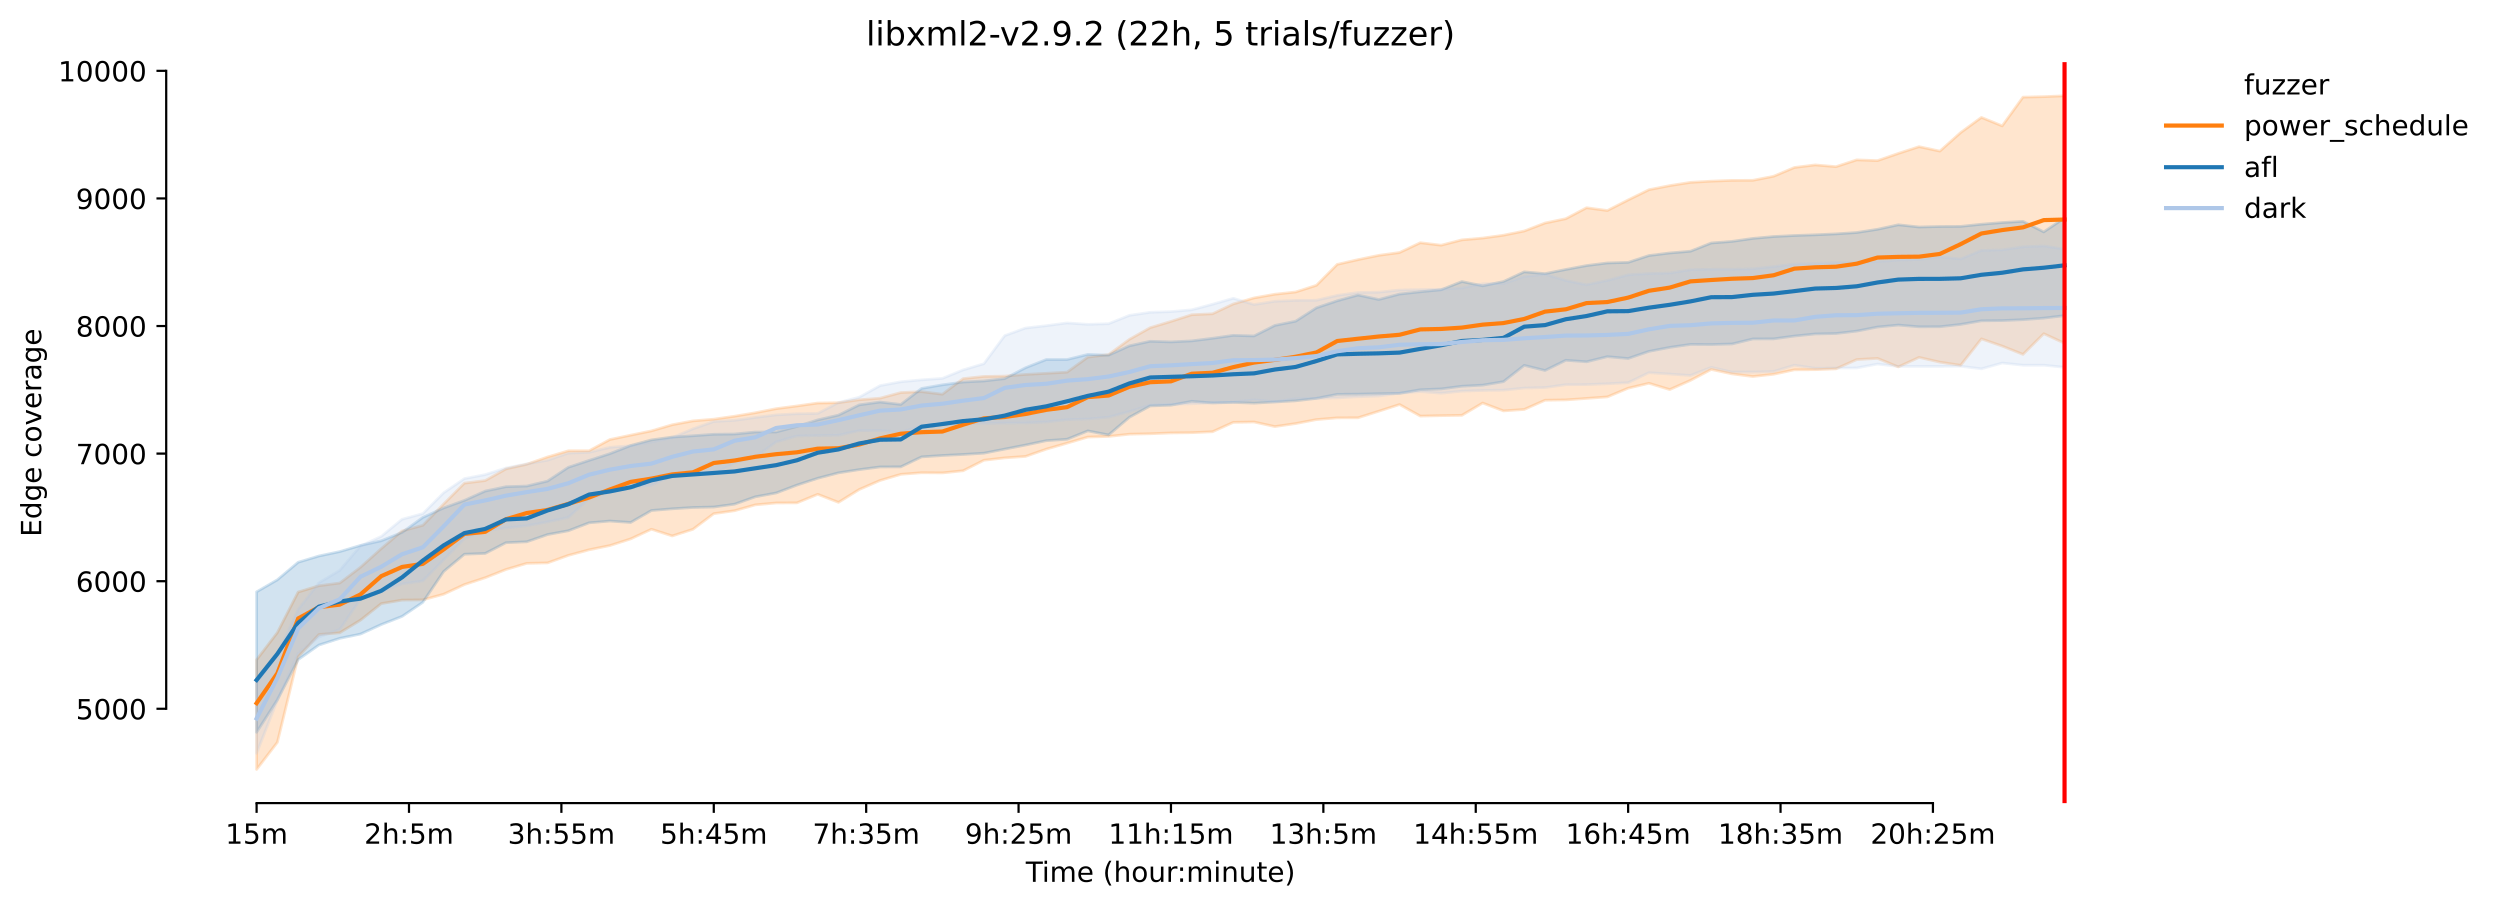 <?xml version="1.0" encoding="utf-8" standalone="no"?>
<!DOCTYPE svg PUBLIC "-//W3C//DTD SVG 1.1//EN"
  "http://www.w3.org/Graphics/SVG/1.1/DTD/svg11.dtd">
<!-- Created with matplotlib (https://matplotlib.org/) -->
<svg height="325.986pt" version="1.1" viewBox="0 0 897.856 325.986" width="897.856pt" xmlns="http://www.w3.org/2000/svg" xmlns:xlink="http://www.w3.org/1999/xlink">
 <defs>
  <style type="text/css">*{stroke-linecap:butt;stroke-linejoin:round;}</style>
 </defs>
 <g id="figure_1">
  <g id="patch_1">
   <path d="M 0 325.986 
L 897.856 325.986 
L 897.856 0 
L 0 0 
z
" style="fill:#ffffff;"/>
  </g>
  <g id="axes_1">
   <g id="patch_2">
    <path d="M 59.691 288.43 
L 773.931 288.43 
L 773.931 22.318 
L 59.691 22.318 
z
" style="fill:#ffffff;"/>
   </g>
   <g id="PolyCollection_1">
    <defs>
     <path d="M 92.156 -89.041 
L 92.156 -49.652 
L 99.619 -59.381 
L 107.083 -90.104 
L 114.546 -98.113 
L 122.009 -98.727 
L 129.473 -103.271 
L 136.936 -109.211 
L 144.399 -110.476 
L 151.863 -110.549 
L 159.326 -112.575 
L 166.789 -116.048 
L 174.253 -118.502 
L 181.716 -121.455 
L 189.179 -123.663 
L 196.643 -123.828 
L 204.106 -126.523 
L 211.569 -128.53 
L 219.033 -130.051 
L 226.496 -132.446 
L 233.959 -135.916 
L 241.423 -133.506 
L 248.886 -135.909 
L 256.349 -141.511 
L 263.813 -142.569 
L 271.276 -144.677 
L 278.739 -145.355 
L 286.202 -145.392 
L 293.666 -148.462 
L 301.129 -145.566 
L 308.592 -150.185 
L 316.056 -153.429 
L 323.519 -155.638 
L 330.982 -156.215 
L 338.446 -156.151 
L 345.909 -156.921 
L 353.372 -160.696 
L 360.836 -161.54 
L 368.299 -162.062 
L 375.762 -164.679 
L 383.226 -166.827 
L 390.689 -169.018 
L 398.152 -169.238 
L 405.616 -170.053 
L 413.079 -170.209 
L 420.542 -170.501 
L 428.006 -170.594 
L 435.469 -170.933 
L 442.932 -174.305 
L 450.396 -174.434 
L 457.859 -172.784 
L 465.322 -173.866 
L 472.786 -175.295 
L 480.249 -175.918 
L 487.712 -175.937 
L 495.176 -178.301 
L 502.639 -180.702 
L 510.102 -176.551 
L 517.565 -176.707 
L 525.029 -176.826 
L 532.492 -181.243 
L 539.955 -178.42 
L 547.419 -178.933 
L 554.882 -182.251 
L 562.345 -182.37 
L 569.809 -182.902 
L 577.272 -183.442 
L 584.735 -186.567 
L 592.199 -188.337 
L 599.662 -186.072 
L 607.125 -189.372 
L 614.589 -193.302 
L 622.052 -191.709 
L 629.515 -190.765 
L 636.979 -191.571 
L 644.442 -193.175 
L 651.905 -193.221 
L 659.369 -193.523 
L 666.832 -196.856 
L 674.295 -197.271 
L 681.759 -194.22 
L 689.222 -197.635 
L 696.685 -195.924 
L 704.149 -194.788 
L 711.612 -204.282 
L 719.075 -201.688 
L 726.539 -198.71 
L 734.002 -206.142 
L 741.465 -202.715 
L 741.465 -291.572 
L 741.465 -291.572 
L 734.002 -291.27 
L 726.539 -291.096 
L 719.075 -280.768 
L 711.612 -283.81 
L 704.149 -278.366 
L 696.685 -271.708 
L 689.222 -273.308 
L 681.759 -270.879 
L 674.295 -268.295 
L 666.832 -268.57 
L 659.369 -266.124 
L 651.905 -266.755 
L 644.442 -265.83 
L 636.979 -262.686 
L 629.515 -261.22 
L 622.052 -261.202 
L 614.589 -260.918 
L 607.125 -260.487 
L 599.662 -259.314 
L 592.199 -257.848 
L 584.735 -254.182 
L 577.272 -250.369 
L 569.809 -251.377 
L 562.345 -247.437 
L 554.882 -245.888 
L 547.419 -243.016 
L 539.955 -241.508 
L 532.492 -240.481 
L 525.029 -239.84 
L 517.565 -237.915 
L 510.102 -238.813 
L 502.639 -235.294 
L 495.176 -234.277 
L 487.712 -232.737 
L 480.249 -231.033 
L 472.786 -223.518 
L 465.322 -221.117 
L 457.859 -220.31 
L 450.396 -218.991 
L 442.932 -216.819 
L 435.469 -213.291 
L 428.006 -212.951 
L 420.542 -210.55 
L 413.079 -208.296 
L 405.616 -204.099 
L 398.152 -198.637 
L 390.689 -197.72 
L 383.226 -192.323 
L 375.762 -191.91 
L 368.299 -191.507 
L 360.836 -190.902 
L 353.372 -190.792 
L 345.909 -190.004 
L 338.446 -184.394 
L 330.982 -185.321 
L 323.519 -184.991 
L 316.056 -182.975 
L 308.592 -182.407 
L 301.129 -181.344 
L 293.666 -181.234 
L 286.202 -180.18 
L 278.739 -179.208 
L 271.276 -177.742 
L 263.813 -176.496 
L 256.349 -175.436 
L 248.886 -174.828 
L 241.423 -173.435 
L 233.959 -171.226 
L 226.496 -169.696 
L 219.033 -168.123 
L 211.569 -164.096 
L 204.106 -164.078 
L 196.643 -161.86 
L 189.179 -159.236 
L 181.716 -157.562 
L 174.253 -153.392 
L 166.789 -152.458 
L 159.326 -144.97 
L 151.863 -137.327 
L 144.399 -135.293 
L 136.936 -128.951 
L 129.473 -122.261 
L 122.009 -116.592 
L 114.546 -115.626 
L 107.083 -113.363 
L 99.619 -98.801 
L 92.156 -89.041 
z
" id="m01e50359e1" style="stroke:#ff7f0e;stroke-opacity:0.2;"/>
    </defs>
    <g clip-path="url(#p5541bbe012)">
     <use style="fill:#ff7f0e;fill-opacity:0.2;stroke:#ff7f0e;stroke-opacity:0.2;" x="0" xlink:href="#m01e50359e1" y="325.986"/>
    </g>
   </g>
   <g id="PolyCollection_2">
    <defs>
     <path d="M 92.156 -113.427 
L 92.156 -62.977 
L 99.619 -74.638 
L 107.083 -89.09 
L 114.546 -94.335 
L 122.009 -96.729 
L 129.473 -98.278 
L 136.936 -101.693 
L 144.399 -104.611 
L 151.863 -109.679 
L 159.326 -120.731 
L 166.789 -126.944 
L 174.253 -127.228 
L 181.716 -131.086 
L 189.179 -131.407 
L 196.643 -134.001 
L 204.106 -135.366 
L 211.569 -138.226 
L 219.033 -138.858 
L 226.496 -138.342 
L 233.959 -142.643 
L 241.423 -143.257 
L 248.886 -143.724 
L 256.349 -143.887 
L 263.813 -144.915 
L 271.276 -147.563 
L 278.739 -148.939 
L 286.202 -151.761 
L 293.666 -154.217 
L 301.129 -156.169 
L 308.592 -157.324 
L 316.056 -158.286 
L 323.519 -158.323 
L 330.982 -161.906 
L 338.446 -162.401 
L 345.909 -162.768 
L 353.372 -163.226 
L 360.836 -164.692 
L 368.299 -166.149 
L 375.762 -167.722 
L 383.226 -168.23 
L 390.689 -171.235 
L 398.152 -169.778 
L 405.616 -176.12 
L 413.079 -180.207 
L 420.542 -180.455 
L 428.006 -181.853 
L 435.469 -181.267 
L 442.932 -181.463 
L 450.396 -181.197 
L 457.859 -181.619 
L 465.322 -182.04 
L 472.786 -182.908 
L 480.249 -184.359 
L 487.712 -184.423 
L 495.176 -184.597 
L 502.639 -184.716 
L 510.102 -186.011 
L 517.565 -186.311 
L 525.029 -187.272 
L 532.492 -187.661 
L 539.955 -188.913 
L 547.419 -194.769 
L 554.882 -192.927 
L 562.345 -196.593 
L 569.809 -196.052 
L 577.272 -197.894 
L 584.735 -197.225 
L 592.199 -199.794 
L 599.662 -201.221 
L 607.125 -202.3 
L 614.589 -202.245 
L 622.052 -202.448 
L 629.515 -204.255 
L 636.979 -204.291 
L 644.442 -205.293 
L 651.905 -206.053 
L 659.369 -206.202 
L 666.832 -207.068 
L 674.295 -208.534 
L 681.759 -209.24 
L 689.222 -208.617 
L 696.685 -208.644 
L 704.149 -209.469 
L 711.612 -210.77 
L 719.075 -210.853 
L 726.539 -211.174 
L 734.002 -211.733 
L 741.465 -212.631 
L 741.465 -247.703 
L 741.465 -247.703 
L 734.002 -242.699 
L 726.539 -246.493 
L 719.075 -246.053 
L 711.612 -245.448 
L 704.149 -244.678 
L 696.685 -244.633 
L 689.222 -244.458 
L 681.759 -245.256 
L 674.295 -243.634 
L 666.832 -242.474 
L 659.369 -241.987 
L 651.905 -241.654 
L 644.442 -241.398 
L 636.979 -241.034 
L 629.515 -240.353 
L 622.052 -239.291 
L 614.589 -238.722 
L 607.125 -235.761 
L 599.662 -235.129 
L 592.199 -234.204 
L 584.735 -231.757 
L 577.272 -231.546 
L 569.809 -230.606 
L 562.345 -229.209 
L 554.882 -227.706 
L 547.419 -228.348 
L 539.955 -224.874 
L 532.492 -223.334 
L 525.029 -224.865 
L 517.565 -221.914 
L 510.102 -221.19 
L 502.639 -220.375 
L 495.176 -218.413 
L 487.712 -220.026 
L 480.249 -217.955 
L 472.786 -215.444 
L 465.322 -210.624 
L 457.859 -209.112 
L 450.396 -205.327 
L 442.932 -205.547 
L 435.469 -204.493 
L 428.006 -203.558 
L 420.542 -203.191 
L 413.079 -203.421 
L 405.616 -201.789 
L 398.152 -198.422 
L 390.689 -198.701 
L 383.226 -196.859 
L 375.762 -196.859 
L 368.299 -193.901 
L 360.836 -190.013 
L 353.372 -189.161 
L 345.909 -188.776 
L 338.446 -187.768 
L 330.982 -186.476 
L 323.519 -180.73 
L 316.056 -181.591 
L 308.592 -180.583 
L 301.129 -176.899 
L 293.666 -175.176 
L 286.202 -172.818 
L 278.739 -170.841 
L 271.276 -170.823 
L 263.813 -170.108 
L 256.349 -170.017 
L 248.886 -169.485 
L 241.423 -169.013 
L 233.959 -167.991 
L 226.496 -165.975 
L 219.033 -163.052 
L 211.569 -160.632 
L 204.106 -158.158 
L 196.643 -153.209 
L 189.179 -151.422 
L 181.716 -151.193 
L 174.253 -149.617 
L 166.789 -146.263 
L 159.326 -143.559 
L 151.863 -140.159 
L 144.399 -134.771 
L 136.936 -131.774 
L 129.473 -130.101 
L 122.009 -127.879 
L 114.546 -126.303 
L 107.083 -124.051 
L 99.619 -117.762 
L 92.156 -113.427 
z
" id="m5ff0acde3a" style="stroke:#1f77b4;stroke-opacity:0.2;"/>
    </defs>
    <g clip-path="url(#p5541bbe012)">
     <use style="fill:#1f77b4;fill-opacity:0.2;stroke:#1f77b4;stroke-opacity:0.2;" x="0" xlink:href="#m5ff0acde3a" y="325.986"/>
    </g>
   </g>
   <g id="PolyCollection_3">
    <defs>
     <path d="M 92.156 -80.509 
L 92.156 -55.453 
L 99.619 -74.524 
L 107.083 -91.249 
L 114.546 -97.219 
L 122.009 -99.921 
L 129.473 -110.831 
L 136.936 -113.494 
L 144.399 -116.286 
L 151.863 -117.331 
L 159.326 -124.928 
L 166.789 -132.544 
L 174.253 -135.457 
L 181.716 -136.353 
L 189.179 -137.181 
L 196.643 -138.546 
L 204.106 -140.159 
L 211.569 -146.886 
L 219.033 -149.278 
L 226.496 -150.927 
L 233.959 -151.752 
L 241.423 -155.106 
L 248.886 -155.693 
L 256.349 -155.839 
L 263.813 -159.679 
L 271.276 -161.833 
L 278.739 -167.276 
L 286.202 -169.412 
L 293.666 -169.558 
L 301.129 -169.659 
L 308.592 -171.345 
L 316.056 -171.4 
L 323.519 -170.731 
L 330.982 -173.059 
L 338.446 -173.527 
L 345.909 -173.774 
L 353.372 -173.976 
L 360.836 -174.031 
L 368.299 -174.073 
L 375.762 -174.434 
L 383.226 -175.274 
L 390.689 -175.506 
L 398.152 -176.166 
L 405.616 -178.177 
L 413.079 -180.491 
L 420.542 -180.775 
L 428.006 -180.977 
L 435.469 -181.324 
L 442.932 -181.536 
L 450.396 -182.407 
L 457.859 -181.683 
L 465.322 -182.782 
L 472.786 -182.911 
L 480.249 -183.078 
L 487.712 -183.497 
L 495.176 -183.745 
L 502.639 -184.779 
L 510.102 -185.359 
L 517.565 -184.753 
L 525.029 -185.508 
L 532.492 -185.761 
L 539.955 -185.871 
L 547.419 -186.622 
L 554.882 -186.796 
L 562.345 -187.823 
L 569.809 -187.86 
L 577.272 -188.162 
L 584.735 -188.547 
L 592.199 -192.139 
L 599.662 -191.654 
L 607.125 -191.131 
L 614.589 -194.064 
L 622.052 -192.341 
L 629.515 -192.359 
L 636.979 -192.57 
L 644.442 -194.832 
L 651.905 -193.734 
L 659.369 -193.798 
L 666.832 -193.844 
L 674.295 -195.237 
L 681.759 -194.385 
L 689.222 -194.385 
L 696.685 -194.394 
L 704.149 -194.449 
L 711.612 -193.532 
L 719.075 -195.613 
L 726.539 -194.834 
L 734.002 -194.834 
L 741.465 -194.073 
L 741.465 -236.531 
L 741.465 -236.531 
L 734.002 -237.639 
L 726.539 -237.367 
L 719.075 -236.238 
L 711.612 -236.046 
L 704.149 -232.976 
L 696.685 -233.709 
L 689.222 -232.774 
L 681.759 -232.581 
L 674.295 -232.032 
L 666.832 -231.766 
L 659.369 -231.738 
L 651.905 -231.395 
L 644.442 -231.17 
L 636.979 -230.226 
L 629.515 -229.462 
L 622.052 -229.282 
L 614.589 -229.273 
L 607.125 -229.126 
L 599.662 -227.935 
L 592.199 -227.743 
L 584.735 -227.294 
L 577.272 -225.268 
L 569.809 -223.721 
L 562.345 -225.242 
L 554.882 -227.495 
L 547.419 -226.661 
L 539.955 -224.141 
L 532.492 -224.052 
L 525.029 -222.583 
L 517.565 -222.088 
L 510.102 -221.978 
L 502.639 -221.823 
L 495.176 -221.053 
L 487.712 -220.934 
L 480.249 -219.898 
L 472.786 -218.148 
L 465.322 -218.102 
L 457.859 -217.781 
L 450.396 -216.608 
L 442.932 -218.844 
L 435.469 -216.709 
L 428.006 -214.711 
L 420.542 -214.07 
L 413.079 -213.826 
L 405.616 -212.715 
L 398.152 -209.726 
L 390.689 -209.497 
L 383.226 -210.001 
L 375.762 -209.011 
L 368.299 -208.168 
L 360.836 -205.437 
L 353.372 -195.356 
L 345.909 -193.129 
L 338.446 -190.079 
L 330.982 -189.564 
L 323.519 -188.868 
L 316.056 -187.475 
L 308.592 -183.323 
L 301.129 -181.399 
L 293.666 -177.495 
L 286.202 -177.385 
L 278.739 -176.981 
L 271.276 -176.047 
L 263.813 -175.02 
L 256.349 -174.599 
L 248.886 -171.969 
L 241.423 -168.816 
L 233.959 -167.221 
L 226.496 -165.911 
L 219.033 -165.334 
L 211.569 -163.537 
L 204.106 -163.253 
L 196.643 -160.696 
L 189.179 -159.386 
L 181.716 -157.901 
L 174.253 -155.528 
L 166.789 -154.089 
L 159.326 -148.994 
L 151.863 -141.525 
L 144.399 -139.49 
L 136.936 -133.341 
L 129.473 -129.904 
L 122.009 -121.134 
L 114.546 -116.68 
L 107.083 -107.14 
L 99.619 -90.965 
L 92.156 -80.509 
z
" id="m1a9eac3e52" style="stroke:#aec7e8;stroke-opacity:0.2;"/>
    </defs>
    <g clip-path="url(#p5541bbe012)">
     <use style="fill:#aec7e8;fill-opacity:0.2;stroke:#aec7e8;stroke-opacity:0.2;" x="0" xlink:href="#m1a9eac3e52" y="325.986"/>
    </g>
   </g>
   <g id="matplotlib.axis_1">
    <g id="xtick_1">
     <g id="line2d_1">
      <defs>
       <path d="M 0 0 
L 0 3.5 
" id="m044ee59713" style="stroke:#000000;stroke-width:0.8;"/>
      </defs>
      <g>
       <use style="stroke:#000000;stroke-width:0.8;" x="92.156" xlink:href="#m044ee59713" y="288.43"/>
      </g>
     </g>
     <g id="text_1">
      <!-- 15m -->
      <g transform="translate(80.923 303.029)scale(0.1 -0.1)">
       <defs>
        <path d="M 12.406 8.297 
L 28.516 8.297 
L 28.516 63.922 
L 10.984 60.406 
L 10.984 69.391 
L 28.422 72.906 
L 38.281 72.906 
L 38.281 8.297 
L 54.391 8.297 
L 54.391 0 
L 12.406 0 
z
" id="DejaVuSans-49"/>
        <path d="M 10.797 72.906 
L 49.516 72.906 
L 49.516 64.594 
L 19.828 64.594 
L 19.828 46.734 
Q 21.969 47.469 24.109 47.828 
Q 26.266 48.188 28.422 48.188 
Q 40.625 48.188 47.75 41.5 
Q 54.891 34.812 54.891 23.391 
Q 54.891 11.625 47.562 5.094 
Q 40.234 -1.422 26.906 -1.422 
Q 22.312 -1.422 17.547 -0.641 
Q 12.797 0.141 7.719 1.703 
L 7.719 11.625 
Q 12.109 9.234 16.797 8.062 
Q 21.484 6.891 26.703 6.891 
Q 35.156 6.891 40.078 11.328 
Q 45.016 15.766 45.016 23.391 
Q 45.016 31 40.078 35.438 
Q 35.156 39.891 26.703 39.891 
Q 22.75 39.891 18.812 39.016 
Q 14.891 38.141 10.797 36.281 
z
" id="DejaVuSans-53"/>
        <path d="M 52 44.188 
Q 55.375 50.25 60.062 53.125 
Q 64.75 56 71.094 56 
Q 79.641 56 84.281 50.016 
Q 88.922 44.047 88.922 33.016 
L 88.922 0 
L 79.891 0 
L 79.891 32.719 
Q 79.891 40.578 77.094 44.375 
Q 74.312 48.188 68.609 48.188 
Q 61.625 48.188 57.562 43.547 
Q 53.516 38.922 53.516 30.906 
L 53.516 0 
L 44.484 0 
L 44.484 32.719 
Q 44.484 40.625 41.703 44.406 
Q 38.922 48.188 33.109 48.188 
Q 26.219 48.188 22.156 43.531 
Q 18.109 38.875 18.109 30.906 
L 18.109 0 
L 9.078 0 
L 9.078 54.688 
L 18.109 54.688 
L 18.109 46.188 
Q 21.188 51.219 25.484 53.609 
Q 29.781 56 35.688 56 
Q 41.656 56 45.828 52.969 
Q 50 49.953 52 44.188 
z
" id="DejaVuSans-109"/>
       </defs>
       <use xlink:href="#DejaVuSans-49"/>
       <use x="63.623" xlink:href="#DejaVuSans-53"/>
       <use x="127.246" xlink:href="#DejaVuSans-109"/>
      </g>
     </g>
    </g>
    <g id="xtick_2">
     <g id="line2d_2">
      <g>
       <use style="stroke:#000000;stroke-width:0.8;" x="146.887" xlink:href="#m044ee59713" y="288.43"/>
      </g>
     </g>
     <g id="text_2">
      <!-- 2h:5m -->
      <g transform="translate(130.801 303.029)scale(0.1 -0.1)">
       <defs>
        <path d="M 19.188 8.297 
L 53.609 8.297 
L 53.609 0 
L 7.328 0 
L 7.328 8.297 
Q 12.938 14.109 22.625 23.891 
Q 32.328 33.688 34.812 36.531 
Q 39.547 41.844 41.422 45.531 
Q 43.312 49.219 43.312 52.781 
Q 43.312 58.594 39.234 62.25 
Q 35.156 65.922 28.609 65.922 
Q 23.969 65.922 18.812 64.312 
Q 13.672 62.703 7.812 59.422 
L 7.812 69.391 
Q 13.766 71.781 18.938 73 
Q 24.125 74.219 28.422 74.219 
Q 39.75 74.219 46.484 68.547 
Q 53.219 62.891 53.219 53.422 
Q 53.219 48.922 51.531 44.891 
Q 49.859 40.875 45.406 35.406 
Q 44.188 33.984 37.641 27.219 
Q 31.109 20.453 19.188 8.297 
z
" id="DejaVuSans-50"/>
        <path d="M 54.891 33.016 
L 54.891 0 
L 45.906 0 
L 45.906 32.719 
Q 45.906 40.484 42.875 44.328 
Q 39.844 48.188 33.797 48.188 
Q 26.516 48.188 22.312 43.547 
Q 18.109 38.922 18.109 30.906 
L 18.109 0 
L 9.078 0 
L 9.078 75.984 
L 18.109 75.984 
L 18.109 46.188 
Q 21.344 51.125 25.703 53.562 
Q 30.078 56 35.797 56 
Q 45.219 56 50.047 50.172 
Q 54.891 44.344 54.891 33.016 
z
" id="DejaVuSans-104"/>
        <path d="M 11.719 12.406 
L 22.016 12.406 
L 22.016 0 
L 11.719 0 
z
M 11.719 51.703 
L 22.016 51.703 
L 22.016 39.312 
L 11.719 39.312 
z
" id="DejaVuSans-58"/>
       </defs>
       <use xlink:href="#DejaVuSans-50"/>
       <use x="63.623" xlink:href="#DejaVuSans-104"/>
       <use x="127.002" xlink:href="#DejaVuSans-58"/>
       <use x="160.693" xlink:href="#DejaVuSans-53"/>
       <use x="224.316" xlink:href="#DejaVuSans-109"/>
      </g>
     </g>
    </g>
    <g id="xtick_3">
     <g id="line2d_3">
      <g>
       <use style="stroke:#000000;stroke-width:0.8;" x="201.618" xlink:href="#m044ee59713" y="288.43"/>
      </g>
     </g>
     <g id="text_3">
      <!-- 3h:55m -->
      <g transform="translate(182.351 303.029)scale(0.1 -0.1)">
       <defs>
        <path d="M 40.578 39.312 
Q 47.656 37.797 51.625 33 
Q 55.609 28.219 55.609 21.188 
Q 55.609 10.406 48.188 4.484 
Q 40.766 -1.422 27.094 -1.422 
Q 22.516 -1.422 17.656 -0.516 
Q 12.797 0.391 7.625 2.203 
L 7.625 11.719 
Q 11.719 9.328 16.594 8.109 
Q 21.484 6.891 26.812 6.891 
Q 36.078 6.891 40.938 10.547 
Q 45.797 14.203 45.797 21.188 
Q 45.797 27.641 41.281 31.266 
Q 36.766 34.906 28.719 34.906 
L 20.219 34.906 
L 20.219 43.016 
L 29.109 43.016 
Q 36.375 43.016 40.234 45.922 
Q 44.094 48.828 44.094 54.297 
Q 44.094 59.906 40.109 62.906 
Q 36.141 65.922 28.719 65.922 
Q 24.656 65.922 20.016 65.031 
Q 15.375 64.156 9.812 62.312 
L 9.812 71.094 
Q 15.438 72.656 20.344 73.438 
Q 25.25 74.219 29.594 74.219 
Q 40.828 74.219 47.359 69.109 
Q 53.906 64.016 53.906 55.328 
Q 53.906 49.266 50.438 45.094 
Q 46.969 40.922 40.578 39.312 
z
" id="DejaVuSans-51"/>
       </defs>
       <use xlink:href="#DejaVuSans-51"/>
       <use x="63.623" xlink:href="#DejaVuSans-104"/>
       <use x="127.002" xlink:href="#DejaVuSans-58"/>
       <use x="160.693" xlink:href="#DejaVuSans-53"/>
       <use x="224.316" xlink:href="#DejaVuSans-53"/>
       <use x="287.939" xlink:href="#DejaVuSans-109"/>
      </g>
     </g>
    </g>
    <g id="xtick_4">
     <g id="line2d_4">
      <g>
       <use style="stroke:#000000;stroke-width:0.8;" x="256.349" xlink:href="#m044ee59713" y="288.43"/>
      </g>
     </g>
     <g id="text_4">
      <!-- 5h:45m -->
      <g transform="translate(237.082 303.029)scale(0.1 -0.1)">
       <defs>
        <path d="M 37.797 64.312 
L 12.891 25.391 
L 37.797 25.391 
z
M 35.203 72.906 
L 47.609 72.906 
L 47.609 25.391 
L 58.016 25.391 
L 58.016 17.188 
L 47.609 17.188 
L 47.609 0 
L 37.797 0 
L 37.797 17.188 
L 4.891 17.188 
L 4.891 26.703 
z
" id="DejaVuSans-52"/>
       </defs>
       <use xlink:href="#DejaVuSans-53"/>
       <use x="63.623" xlink:href="#DejaVuSans-104"/>
       <use x="127.002" xlink:href="#DejaVuSans-58"/>
       <use x="160.693" xlink:href="#DejaVuSans-52"/>
       <use x="224.316" xlink:href="#DejaVuSans-53"/>
       <use x="287.939" xlink:href="#DejaVuSans-109"/>
      </g>
     </g>
    </g>
    <g id="xtick_5">
     <g id="line2d_5">
      <g>
       <use style="stroke:#000000;stroke-width:0.8;" x="311.08" xlink:href="#m044ee59713" y="288.43"/>
      </g>
     </g>
     <g id="text_5">
      <!-- 7h:35m -->
      <g transform="translate(291.813 303.029)scale(0.1 -0.1)">
       <defs>
        <path d="M 8.203 72.906 
L 55.078 72.906 
L 55.078 68.703 
L 28.609 0 
L 18.312 0 
L 43.219 64.594 
L 8.203 64.594 
z
" id="DejaVuSans-55"/>
       </defs>
       <use xlink:href="#DejaVuSans-55"/>
       <use x="63.623" xlink:href="#DejaVuSans-104"/>
       <use x="127.002" xlink:href="#DejaVuSans-58"/>
       <use x="160.693" xlink:href="#DejaVuSans-51"/>
       <use x="224.316" xlink:href="#DejaVuSans-53"/>
       <use x="287.939" xlink:href="#DejaVuSans-109"/>
      </g>
     </g>
    </g>
    <g id="xtick_6">
     <g id="line2d_6">
      <g>
       <use style="stroke:#000000;stroke-width:0.8;" x="365.811" xlink:href="#m044ee59713" y="288.43"/>
      </g>
     </g>
     <g id="text_6">
      <!-- 9h:25m -->
      <g transform="translate(346.544 303.029)scale(0.1 -0.1)">
       <defs>
        <path d="M 10.984 1.516 
L 10.984 10.5 
Q 14.703 8.734 18.5 7.812 
Q 22.312 6.891 25.984 6.891 
Q 35.75 6.891 40.891 13.453 
Q 46.047 20.016 46.781 33.406 
Q 43.953 29.203 39.594 26.953 
Q 35.25 24.703 29.984 24.703 
Q 19.047 24.703 12.672 31.312 
Q 6.297 37.938 6.297 49.422 
Q 6.297 60.641 12.938 67.422 
Q 19.578 74.219 30.609 74.219 
Q 43.266 74.219 49.922 64.516 
Q 56.594 54.828 56.594 36.375 
Q 56.594 19.141 48.406 8.859 
Q 40.234 -1.422 26.422 -1.422 
Q 22.703 -1.422 18.891 -0.688 
Q 15.094 0.047 10.984 1.516 
z
M 30.609 32.422 
Q 37.25 32.422 41.125 36.953 
Q 45.016 41.5 45.016 49.422 
Q 45.016 57.281 41.125 61.844 
Q 37.25 66.406 30.609 66.406 
Q 23.969 66.406 20.094 61.844 
Q 16.219 57.281 16.219 49.422 
Q 16.219 41.5 20.094 36.953 
Q 23.969 32.422 30.609 32.422 
z
" id="DejaVuSans-57"/>
       </defs>
       <use xlink:href="#DejaVuSans-57"/>
       <use x="63.623" xlink:href="#DejaVuSans-104"/>
       <use x="127.002" xlink:href="#DejaVuSans-58"/>
       <use x="160.693" xlink:href="#DejaVuSans-50"/>
       <use x="224.316" xlink:href="#DejaVuSans-53"/>
       <use x="287.939" xlink:href="#DejaVuSans-109"/>
      </g>
     </g>
    </g>
    <g id="xtick_7">
     <g id="line2d_7">
      <g>
       <use style="stroke:#000000;stroke-width:0.8;" x="420.542" xlink:href="#m044ee59713" y="288.43"/>
      </g>
     </g>
     <g id="text_7">
      <!-- 11h:15m -->
      <g transform="translate(398.094 303.029)scale(0.1 -0.1)">
       <use xlink:href="#DejaVuSans-49"/>
       <use x="63.623" xlink:href="#DejaVuSans-49"/>
       <use x="127.246" xlink:href="#DejaVuSans-104"/>
       <use x="190.625" xlink:href="#DejaVuSans-58"/>
       <use x="224.316" xlink:href="#DejaVuSans-49"/>
       <use x="287.939" xlink:href="#DejaVuSans-53"/>
       <use x="351.562" xlink:href="#DejaVuSans-109"/>
      </g>
     </g>
    </g>
    <g id="xtick_8">
     <g id="line2d_8">
      <g>
       <use style="stroke:#000000;stroke-width:0.8;" x="475.273" xlink:href="#m044ee59713" y="288.43"/>
      </g>
     </g>
     <g id="text_8">
      <!-- 13h:5m -->
      <g transform="translate(456.006 303.029)scale(0.1 -0.1)">
       <use xlink:href="#DejaVuSans-49"/>
       <use x="63.623" xlink:href="#DejaVuSans-51"/>
       <use x="127.246" xlink:href="#DejaVuSans-104"/>
       <use x="190.625" xlink:href="#DejaVuSans-58"/>
       <use x="224.316" xlink:href="#DejaVuSans-53"/>
       <use x="287.939" xlink:href="#DejaVuSans-109"/>
      </g>
     </g>
    </g>
    <g id="xtick_9">
     <g id="line2d_9">
      <g>
       <use style="stroke:#000000;stroke-width:0.8;" x="530.004" xlink:href="#m044ee59713" y="288.43"/>
      </g>
     </g>
     <g id="text_9">
      <!-- 14h:55m -->
      <g transform="translate(507.556 303.029)scale(0.1 -0.1)">
       <use xlink:href="#DejaVuSans-49"/>
       <use x="63.623" xlink:href="#DejaVuSans-52"/>
       <use x="127.246" xlink:href="#DejaVuSans-104"/>
       <use x="190.625" xlink:href="#DejaVuSans-58"/>
       <use x="224.316" xlink:href="#DejaVuSans-53"/>
       <use x="287.939" xlink:href="#DejaVuSans-53"/>
       <use x="351.562" xlink:href="#DejaVuSans-109"/>
      </g>
     </g>
    </g>
    <g id="xtick_10">
     <g id="line2d_10">
      <g>
       <use style="stroke:#000000;stroke-width:0.8;" x="584.735" xlink:href="#m044ee59713" y="288.43"/>
      </g>
     </g>
     <g id="text_10">
      <!-- 16h:45m -->
      <g transform="translate(562.287 303.029)scale(0.1 -0.1)">
       <defs>
        <path d="M 33.016 40.375 
Q 26.375 40.375 22.484 35.828 
Q 18.609 31.297 18.609 23.391 
Q 18.609 15.531 22.484 10.953 
Q 26.375 6.391 33.016 6.391 
Q 39.656 6.391 43.531 10.953 
Q 47.406 15.531 47.406 23.391 
Q 47.406 31.297 43.531 35.828 
Q 39.656 40.375 33.016 40.375 
z
M 52.594 71.297 
L 52.594 62.312 
Q 48.875 64.062 45.094 64.984 
Q 41.312 65.922 37.594 65.922 
Q 27.828 65.922 22.672 59.328 
Q 17.531 52.734 16.797 39.406 
Q 19.672 43.656 24.016 45.922 
Q 28.375 48.188 33.594 48.188 
Q 44.578 48.188 50.953 41.516 
Q 57.328 34.859 57.328 23.391 
Q 57.328 12.156 50.688 5.359 
Q 44.047 -1.422 33.016 -1.422 
Q 20.359 -1.422 13.672 8.266 
Q 6.984 17.969 6.984 36.375 
Q 6.984 53.656 15.188 63.938 
Q 23.391 74.219 37.203 74.219 
Q 40.922 74.219 44.703 73.484 
Q 48.484 72.75 52.594 71.297 
z
" id="DejaVuSans-54"/>
       </defs>
       <use xlink:href="#DejaVuSans-49"/>
       <use x="63.623" xlink:href="#DejaVuSans-54"/>
       <use x="127.246" xlink:href="#DejaVuSans-104"/>
       <use x="190.625" xlink:href="#DejaVuSans-58"/>
       <use x="224.316" xlink:href="#DejaVuSans-52"/>
       <use x="287.939" xlink:href="#DejaVuSans-53"/>
       <use x="351.562" xlink:href="#DejaVuSans-109"/>
      </g>
     </g>
    </g>
    <g id="xtick_11">
     <g id="line2d_11">
      <g>
       <use style="stroke:#000000;stroke-width:0.8;" x="639.466" xlink:href="#m044ee59713" y="288.43"/>
      </g>
     </g>
     <g id="text_11">
      <!-- 18h:35m -->
      <g transform="translate(617.018 303.029)scale(0.1 -0.1)">
       <defs>
        <path d="M 31.781 34.625 
Q 24.75 34.625 20.719 30.859 
Q 16.703 27.094 16.703 20.516 
Q 16.703 13.922 20.719 10.156 
Q 24.75 6.391 31.781 6.391 
Q 38.812 6.391 42.859 10.172 
Q 46.922 13.969 46.922 20.516 
Q 46.922 27.094 42.891 30.859 
Q 38.875 34.625 31.781 34.625 
z
M 21.922 38.812 
Q 15.578 40.375 12.031 44.719 
Q 8.5 49.078 8.5 55.328 
Q 8.5 64.062 14.719 69.141 
Q 20.953 74.219 31.781 74.219 
Q 42.672 74.219 48.875 69.141 
Q 55.078 64.062 55.078 55.328 
Q 55.078 49.078 51.531 44.719 
Q 48 40.375 41.703 38.812 
Q 48.828 37.156 52.797 32.312 
Q 56.781 27.484 56.781 20.516 
Q 56.781 9.906 50.312 4.234 
Q 43.844 -1.422 31.781 -1.422 
Q 19.734 -1.422 13.25 4.234 
Q 6.781 9.906 6.781 20.516 
Q 6.781 27.484 10.781 32.312 
Q 14.797 37.156 21.922 38.812 
z
M 18.312 54.391 
Q 18.312 48.734 21.844 45.562 
Q 25.391 42.391 31.781 42.391 
Q 38.141 42.391 41.719 45.562 
Q 45.312 48.734 45.312 54.391 
Q 45.312 60.062 41.719 63.234 
Q 38.141 66.406 31.781 66.406 
Q 25.391 66.406 21.844 63.234 
Q 18.312 60.062 18.312 54.391 
z
" id="DejaVuSans-56"/>
       </defs>
       <use xlink:href="#DejaVuSans-49"/>
       <use x="63.623" xlink:href="#DejaVuSans-56"/>
       <use x="127.246" xlink:href="#DejaVuSans-104"/>
       <use x="190.625" xlink:href="#DejaVuSans-58"/>
       <use x="224.316" xlink:href="#DejaVuSans-51"/>
       <use x="287.939" xlink:href="#DejaVuSans-53"/>
       <use x="351.562" xlink:href="#DejaVuSans-109"/>
      </g>
     </g>
    </g>
    <g id="xtick_12">
     <g id="line2d_12">
      <g>
       <use style="stroke:#000000;stroke-width:0.8;" x="694.197" xlink:href="#m044ee59713" y="288.43"/>
      </g>
     </g>
     <g id="text_12">
      <!-- 20h:25m -->
      <g transform="translate(671.749 303.029)scale(0.1 -0.1)">
       <defs>
        <path d="M 31.781 66.406 
Q 24.172 66.406 20.328 58.906 
Q 16.5 51.422 16.5 36.375 
Q 16.5 21.391 20.328 13.891 
Q 24.172 6.391 31.781 6.391 
Q 39.453 6.391 43.281 13.891 
Q 47.125 21.391 47.125 36.375 
Q 47.125 51.422 43.281 58.906 
Q 39.453 66.406 31.781 66.406 
z
M 31.781 74.219 
Q 44.047 74.219 50.516 64.516 
Q 56.984 54.828 56.984 36.375 
Q 56.984 17.969 50.516 8.266 
Q 44.047 -1.422 31.781 -1.422 
Q 19.531 -1.422 13.062 8.266 
Q 6.594 17.969 6.594 36.375 
Q 6.594 54.828 13.062 64.516 
Q 19.531 74.219 31.781 74.219 
z
" id="DejaVuSans-48"/>
       </defs>
       <use xlink:href="#DejaVuSans-50"/>
       <use x="63.623" xlink:href="#DejaVuSans-48"/>
       <use x="127.246" xlink:href="#DejaVuSans-104"/>
       <use x="190.625" xlink:href="#DejaVuSans-58"/>
       <use x="224.316" xlink:href="#DejaVuSans-50"/>
       <use x="287.939" xlink:href="#DejaVuSans-53"/>
       <use x="351.562" xlink:href="#DejaVuSans-109"/>
      </g>
     </g>
    </g>
    <g id="text_13">
     <!-- Time (hour:minute) -->
     <g transform="translate(368.404 316.707)scale(0.1 -0.1)">
      <defs>
       <path d="M -0.297 72.906 
L 61.375 72.906 
L 61.375 64.594 
L 35.5 64.594 
L 35.5 0 
L 25.594 0 
L 25.594 64.594 
L -0.297 64.594 
z
" id="DejaVuSans-84"/>
       <path d="M 9.422 54.688 
L 18.406 54.688 
L 18.406 0 
L 9.422 0 
z
M 9.422 75.984 
L 18.406 75.984 
L 18.406 64.594 
L 9.422 64.594 
z
" id="DejaVuSans-105"/>
       <path d="M 56.203 29.594 
L 56.203 25.203 
L 14.891 25.203 
Q 15.484 15.922 20.484 11.062 
Q 25.484 6.203 34.422 6.203 
Q 39.594 6.203 44.453 7.469 
Q 49.312 8.734 54.109 11.281 
L 54.109 2.781 
Q 49.266 0.734 44.188 -0.344 
Q 39.109 -1.422 33.891 -1.422 
Q 20.797 -1.422 13.156 6.188 
Q 5.516 13.812 5.516 26.812 
Q 5.516 40.234 12.766 48.109 
Q 20.016 56 32.328 56 
Q 43.359 56 49.781 48.891 
Q 56.203 41.797 56.203 29.594 
z
M 47.219 32.234 
Q 47.125 39.594 43.094 43.984 
Q 39.062 48.391 32.422 48.391 
Q 24.906 48.391 20.391 44.141 
Q 15.875 39.891 15.188 32.172 
z
" id="DejaVuSans-101"/>
       <path id="DejaVuSans-32"/>
       <path d="M 31 75.875 
Q 24.469 64.656 21.281 53.656 
Q 18.109 42.672 18.109 31.391 
Q 18.109 20.125 21.312 9.062 
Q 24.516 -2 31 -13.188 
L 23.188 -13.188 
Q 15.875 -1.703 12.234 9.375 
Q 8.594 20.453 8.594 31.391 
Q 8.594 42.281 12.203 53.312 
Q 15.828 64.359 23.188 75.875 
z
" id="DejaVuSans-40"/>
       <path d="M 30.609 48.391 
Q 23.391 48.391 19.188 42.75 
Q 14.984 37.109 14.984 27.297 
Q 14.984 17.484 19.156 11.844 
Q 23.344 6.203 30.609 6.203 
Q 37.797 6.203 41.984 11.859 
Q 46.188 17.531 46.188 27.297 
Q 46.188 37.016 41.984 42.703 
Q 37.797 48.391 30.609 48.391 
z
M 30.609 56 
Q 42.328 56 49.016 48.375 
Q 55.719 40.766 55.719 27.297 
Q 55.719 13.875 49.016 6.219 
Q 42.328 -1.422 30.609 -1.422 
Q 18.844 -1.422 12.172 6.219 
Q 5.516 13.875 5.516 27.297 
Q 5.516 40.766 12.172 48.375 
Q 18.844 56 30.609 56 
z
" id="DejaVuSans-111"/>
       <path d="M 8.5 21.578 
L 8.5 54.688 
L 17.484 54.688 
L 17.484 21.922 
Q 17.484 14.156 20.5 10.266 
Q 23.531 6.391 29.594 6.391 
Q 36.859 6.391 41.078 11.031 
Q 45.312 15.672 45.312 23.688 
L 45.312 54.688 
L 54.297 54.688 
L 54.297 0 
L 45.312 0 
L 45.312 8.406 
Q 42.047 3.422 37.719 1 
Q 33.406 -1.422 27.688 -1.422 
Q 18.266 -1.422 13.375 4.438 
Q 8.5 10.297 8.5 21.578 
z
M 31.109 56 
z
" id="DejaVuSans-117"/>
       <path d="M 41.109 46.297 
Q 39.594 47.172 37.812 47.578 
Q 36.031 48 33.891 48 
Q 26.266 48 22.188 43.047 
Q 18.109 38.094 18.109 28.812 
L 18.109 0 
L 9.078 0 
L 9.078 54.688 
L 18.109 54.688 
L 18.109 46.188 
Q 20.953 51.172 25.484 53.578 
Q 30.031 56 36.531 56 
Q 37.453 56 38.578 55.875 
Q 39.703 55.766 41.062 55.516 
z
" id="DejaVuSans-114"/>
       <path d="M 54.891 33.016 
L 54.891 0 
L 45.906 0 
L 45.906 32.719 
Q 45.906 40.484 42.875 44.328 
Q 39.844 48.188 33.797 48.188 
Q 26.516 48.188 22.312 43.547 
Q 18.109 38.922 18.109 30.906 
L 18.109 0 
L 9.078 0 
L 9.078 54.688 
L 18.109 54.688 
L 18.109 46.188 
Q 21.344 51.125 25.703 53.562 
Q 30.078 56 35.797 56 
Q 45.219 56 50.047 50.172 
Q 54.891 44.344 54.891 33.016 
z
" id="DejaVuSans-110"/>
       <path d="M 18.312 70.219 
L 18.312 54.688 
L 36.812 54.688 
L 36.812 47.703 
L 18.312 47.703 
L 18.312 18.016 
Q 18.312 11.328 20.141 9.422 
Q 21.969 7.516 27.594 7.516 
L 36.812 7.516 
L 36.812 0 
L 27.594 0 
Q 17.188 0 13.234 3.875 
Q 9.281 7.766 9.281 18.016 
L 9.281 47.703 
L 2.688 47.703 
L 2.688 54.688 
L 9.281 54.688 
L 9.281 70.219 
z
" id="DejaVuSans-116"/>
       <path d="M 8.016 75.875 
L 15.828 75.875 
Q 23.141 64.359 26.781 53.312 
Q 30.422 42.281 30.422 31.391 
Q 30.422 20.453 26.781 9.375 
Q 23.141 -1.703 15.828 -13.188 
L 8.016 -13.188 
Q 14.5 -2 17.703 9.062 
Q 20.906 20.125 20.906 31.391 
Q 20.906 42.672 17.703 53.656 
Q 14.5 64.656 8.016 75.875 
z
" id="DejaVuSans-41"/>
      </defs>
      <use xlink:href="#DejaVuSans-84"/>
      <use x="57.959" xlink:href="#DejaVuSans-105"/>
      <use x="85.742" xlink:href="#DejaVuSans-109"/>
      <use x="183.154" xlink:href="#DejaVuSans-101"/>
      <use x="244.678" xlink:href="#DejaVuSans-32"/>
      <use x="276.465" xlink:href="#DejaVuSans-40"/>
      <use x="315.479" xlink:href="#DejaVuSans-104"/>
      <use x="378.857" xlink:href="#DejaVuSans-111"/>
      <use x="440.039" xlink:href="#DejaVuSans-117"/>
      <use x="503.418" xlink:href="#DejaVuSans-114"/>
      <use x="542.781" xlink:href="#DejaVuSans-58"/>
      <use x="576.473" xlink:href="#DejaVuSans-109"/>
      <use x="673.885" xlink:href="#DejaVuSans-105"/>
      <use x="701.668" xlink:href="#DejaVuSans-110"/>
      <use x="765.047" xlink:href="#DejaVuSans-117"/>
      <use x="828.426" xlink:href="#DejaVuSans-116"/>
      <use x="867.635" xlink:href="#DejaVuSans-101"/>
      <use x="929.158" xlink:href="#DejaVuSans-41"/>
     </g>
    </g>
   </g>
   <g id="matplotlib.axis_2">
    <g id="ytick_1">
     <g id="line2d_13">
      <defs>
       <path d="M 0 0 
L -3.5 0 
" id="mee27af1534" style="stroke:#000000;stroke-width:0.8;"/>
      </defs>
      <g>
       <use style="stroke:#000000;stroke-width:0.8;" x="59.691" xlink:href="#mee27af1534" y="254.551"/>
      </g>
     </g>
     <g id="text_14">
      <!-- 5000 -->
      <g transform="translate(27.241 258.35)scale(0.1 -0.1)">
       <use xlink:href="#DejaVuSans-53"/>
       <use x="63.623" xlink:href="#DejaVuSans-48"/>
       <use x="127.246" xlink:href="#DejaVuSans-48"/>
       <use x="190.869" xlink:href="#DejaVuSans-48"/>
      </g>
     </g>
    </g>
    <g id="ytick_2">
     <g id="line2d_14">
      <g>
       <use style="stroke:#000000;stroke-width:0.8;" x="59.691" xlink:href="#mee27af1534" y="208.729"/>
      </g>
     </g>
     <g id="text_15">
      <!-- 6000 -->
      <g transform="translate(27.241 212.528)scale(0.1 -0.1)">
       <use xlink:href="#DejaVuSans-54"/>
       <use x="63.623" xlink:href="#DejaVuSans-48"/>
       <use x="127.246" xlink:href="#DejaVuSans-48"/>
       <use x="190.869" xlink:href="#DejaVuSans-48"/>
      </g>
     </g>
    </g>
    <g id="ytick_3">
     <g id="line2d_15">
      <g>
       <use style="stroke:#000000;stroke-width:0.8;" x="59.691" xlink:href="#mee27af1534" y="162.907"/>
      </g>
     </g>
     <g id="text_16">
      <!-- 7000 -->
      <g transform="translate(27.241 166.706)scale(0.1 -0.1)">
       <use xlink:href="#DejaVuSans-55"/>
       <use x="63.623" xlink:href="#DejaVuSans-48"/>
       <use x="127.246" xlink:href="#DejaVuSans-48"/>
       <use x="190.869" xlink:href="#DejaVuSans-48"/>
      </g>
     </g>
    </g>
    <g id="ytick_4">
     <g id="line2d_16">
      <g>
       <use style="stroke:#000000;stroke-width:0.8;" x="59.691" xlink:href="#mee27af1534" y="117.086"/>
      </g>
     </g>
     <g id="text_17">
      <!-- 8000 -->
      <g transform="translate(27.241 120.885)scale(0.1 -0.1)">
       <use xlink:href="#DejaVuSans-56"/>
       <use x="63.623" xlink:href="#DejaVuSans-48"/>
       <use x="127.246" xlink:href="#DejaVuSans-48"/>
       <use x="190.869" xlink:href="#DejaVuSans-48"/>
      </g>
     </g>
    </g>
    <g id="ytick_5">
     <g id="line2d_17">
      <g>
       <use style="stroke:#000000;stroke-width:0.8;" x="59.691" xlink:href="#mee27af1534" y="71.264"/>
      </g>
     </g>
     <g id="text_18">
      <!-- 9000 -->
      <g transform="translate(27.241 75.063)scale(0.1 -0.1)">
       <use xlink:href="#DejaVuSans-57"/>
       <use x="63.623" xlink:href="#DejaVuSans-48"/>
       <use x="127.246" xlink:href="#DejaVuSans-48"/>
       <use x="190.869" xlink:href="#DejaVuSans-48"/>
      </g>
     </g>
    </g>
    <g id="ytick_6">
     <g id="line2d_18">
      <g>
       <use style="stroke:#000000;stroke-width:0.8;" x="59.691" xlink:href="#mee27af1534" y="25.442"/>
      </g>
     </g>
     <g id="text_19">
      <!-- 10000 -->
      <g transform="translate(20.878 29.241)scale(0.1 -0.1)">
       <use xlink:href="#DejaVuSans-49"/>
       <use x="63.623" xlink:href="#DejaVuSans-48"/>
       <use x="127.246" xlink:href="#DejaVuSans-48"/>
       <use x="190.869" xlink:href="#DejaVuSans-48"/>
       <use x="254.492" xlink:href="#DejaVuSans-48"/>
      </g>
     </g>
    </g>
    <g id="text_20">
     <!-- Edge coverage -->
     <g transform="translate(14.798 192.762)rotate(-90)scale(0.1 -0.1)">
      <defs>
       <path d="M 9.812 72.906 
L 55.906 72.906 
L 55.906 64.594 
L 19.672 64.594 
L 19.672 43.016 
L 54.391 43.016 
L 54.391 34.719 
L 19.672 34.719 
L 19.672 8.297 
L 56.781 8.297 
L 56.781 0 
L 9.812 0 
z
" id="DejaVuSans-69"/>
       <path d="M 45.406 46.391 
L 45.406 75.984 
L 54.391 75.984 
L 54.391 0 
L 45.406 0 
L 45.406 8.203 
Q 42.578 3.328 38.25 0.953 
Q 33.938 -1.422 27.875 -1.422 
Q 17.969 -1.422 11.734 6.484 
Q 5.516 14.406 5.516 27.297 
Q 5.516 40.188 11.734 48.094 
Q 17.969 56 27.875 56 
Q 33.938 56 38.25 53.625 
Q 42.578 51.266 45.406 46.391 
z
M 14.797 27.297 
Q 14.797 17.391 18.875 11.75 
Q 22.953 6.109 30.078 6.109 
Q 37.203 6.109 41.297 11.75 
Q 45.406 17.391 45.406 27.297 
Q 45.406 37.203 41.297 42.844 
Q 37.203 48.484 30.078 48.484 
Q 22.953 48.484 18.875 42.844 
Q 14.797 37.203 14.797 27.297 
z
" id="DejaVuSans-100"/>
       <path d="M 45.406 27.984 
Q 45.406 37.75 41.375 43.109 
Q 37.359 48.484 30.078 48.484 
Q 22.859 48.484 18.828 43.109 
Q 14.797 37.75 14.797 27.984 
Q 14.797 18.266 18.828 12.891 
Q 22.859 7.516 30.078 7.516 
Q 37.359 7.516 41.375 12.891 
Q 45.406 18.266 45.406 27.984 
z
M 54.391 6.781 
Q 54.391 -7.172 48.188 -13.984 
Q 42 -20.797 29.203 -20.797 
Q 24.469 -20.797 20.266 -20.094 
Q 16.062 -19.391 12.109 -17.922 
L 12.109 -9.188 
Q 16.062 -11.328 19.922 -12.344 
Q 23.781 -13.375 27.781 -13.375 
Q 36.625 -13.375 41.016 -8.766 
Q 45.406 -4.156 45.406 5.172 
L 45.406 9.625 
Q 42.625 4.781 38.281 2.391 
Q 33.938 0 27.875 0 
Q 17.828 0 11.672 7.656 
Q 5.516 15.328 5.516 27.984 
Q 5.516 40.672 11.672 48.328 
Q 17.828 56 27.875 56 
Q 33.938 56 38.281 53.609 
Q 42.625 51.219 45.406 46.391 
L 45.406 54.688 
L 54.391 54.688 
z
" id="DejaVuSans-103"/>
       <path d="M 48.781 52.594 
L 48.781 44.188 
Q 44.969 46.297 41.141 47.344 
Q 37.312 48.391 33.406 48.391 
Q 24.656 48.391 19.812 42.844 
Q 14.984 37.312 14.984 27.297 
Q 14.984 17.281 19.812 11.734 
Q 24.656 6.203 33.406 6.203 
Q 37.312 6.203 41.141 7.25 
Q 44.969 8.297 48.781 10.406 
L 48.781 2.094 
Q 45.016 0.344 40.984 -0.531 
Q 36.969 -1.422 32.422 -1.422 
Q 20.062 -1.422 12.781 6.344 
Q 5.516 14.109 5.516 27.297 
Q 5.516 40.672 12.859 48.328 
Q 20.219 56 33.016 56 
Q 37.156 56 41.109 55.141 
Q 45.062 54.297 48.781 52.594 
z
" id="DejaVuSans-99"/>
       <path d="M 2.984 54.688 
L 12.5 54.688 
L 29.594 8.797 
L 46.688 54.688 
L 56.203 54.688 
L 35.688 0 
L 23.484 0 
z
" id="DejaVuSans-118"/>
       <path d="M 34.281 27.484 
Q 23.391 27.484 19.188 25 
Q 14.984 22.516 14.984 16.5 
Q 14.984 11.719 18.141 8.906 
Q 21.297 6.109 26.703 6.109 
Q 34.188 6.109 38.703 11.406 
Q 43.219 16.703 43.219 25.484 
L 43.219 27.484 
z
M 52.203 31.203 
L 52.203 0 
L 43.219 0 
L 43.219 8.297 
Q 40.141 3.328 35.547 0.953 
Q 30.953 -1.422 24.312 -1.422 
Q 15.922 -1.422 10.953 3.297 
Q 6 8.016 6 15.922 
Q 6 25.141 12.172 29.828 
Q 18.359 34.516 30.609 34.516 
L 43.219 34.516 
L 43.219 35.406 
Q 43.219 41.609 39.141 45 
Q 35.062 48.391 27.688 48.391 
Q 23 48.391 18.547 47.266 
Q 14.109 46.141 10.016 43.891 
L 10.016 52.203 
Q 14.938 54.109 19.578 55.047 
Q 24.219 56 28.609 56 
Q 40.484 56 46.344 49.844 
Q 52.203 43.703 52.203 31.203 
z
" id="DejaVuSans-97"/>
      </defs>
      <use xlink:href="#DejaVuSans-69"/>
      <use x="63.184" xlink:href="#DejaVuSans-100"/>
      <use x="126.66" xlink:href="#DejaVuSans-103"/>
      <use x="190.137" xlink:href="#DejaVuSans-101"/>
      <use x="251.66" xlink:href="#DejaVuSans-32"/>
      <use x="283.447" xlink:href="#DejaVuSans-99"/>
      <use x="338.428" xlink:href="#DejaVuSans-111"/>
      <use x="399.609" xlink:href="#DejaVuSans-118"/>
      <use x="458.789" xlink:href="#DejaVuSans-101"/>
      <use x="520.312" xlink:href="#DejaVuSans-114"/>
      <use x="561.426" xlink:href="#DejaVuSans-97"/>
      <use x="622.705" xlink:href="#DejaVuSans-103"/>
      <use x="686.182" xlink:href="#DejaVuSans-101"/>
     </g>
    </g>
   </g>
   <g id="line2d_19">
    <path clip-path="url(#p5541bbe012)" d="M 92.156 252.544 
L 99.619 241.803 
L 107.083 222.109 
L 114.546 218.049 
L 122.009 217.151 
L 129.473 213.476 
L 136.936 206.905 
L 144.399 203.615 
L 151.863 202.506 
L 159.326 197.328 
L 166.789 191.766 
L 174.253 190.996 
L 181.716 186.478 
L 189.179 184.251 
L 196.643 183.142 
L 204.106 180.961 
L 211.569 178.688 
L 219.033 175.783 
L 226.496 173.07 
L 233.959 171.888 
L 241.423 170.376 
L 248.886 169.625 
L 256.349 166.28 
L 263.813 165.391 
L 271.276 164.053 
L 278.739 163.118 
L 286.202 162.44 
L 293.666 161.138 
L 301.129 160.983 
L 308.592 159.645 
L 316.056 157.445 
L 323.519 155.768 
L 330.982 155.218 
L 338.446 154.98 
L 345.909 152.524 
L 353.372 150.242 
L 360.836 149.766 
L 368.299 148.684 
L 375.762 147.19 
L 383.226 146.219 
L 390.689 142.617 
L 398.152 142.049 
L 405.616 138.906 
L 413.079 137.265 
L 420.542 136.954 
L 428.006 134.214 
L 435.469 133.875 
L 442.932 131.849 
L 450.396 130.209 
L 457.859 129.247 
L 465.322 128.119 
L 472.786 126.58 
L 480.249 122.474 
L 487.712 121.649 
L 495.176 120.852 
L 502.639 120.229 
L 510.102 118.304 
L 517.565 118.139 
L 525.029 117.654 
L 532.492 116.591 
L 539.955 116.022 
L 547.419 114.547 
L 554.882 111.917 
L 562.345 111.083 
L 569.809 108.847 
L 577.272 108.471 
L 584.735 106.886 
L 592.199 104.43 
L 599.662 103.293 
L 607.125 101.057 
L 614.589 100.562 
L 622.052 100.113 
L 629.515 99.866 
L 636.979 98.858 
L 644.442 96.484 
L 651.905 95.998 
L 659.369 95.788 
L 666.832 94.706 
L 674.295 92.498 
L 681.759 92.259 
L 689.222 92.177 
L 696.685 91.205 
L 704.149 87.677 
L 711.612 83.856 
L 719.075 82.628 
L 726.539 81.656 
L 734.002 79.054 
L 741.465 78.843 
" style="fill:none;stroke:#ff7f0e;stroke-linecap:square;stroke-width:1.5;"/>
   </g>
   <g id="line2d_20">
    <path clip-path="url(#p5541bbe012)" d="M 92.156 244.222 
L 99.619 234.829 
L 107.083 223.685 
L 114.546 217.866 
L 122.009 216.015 
L 129.473 214.997 
L 136.936 212.175 
L 144.399 207.354 
L 151.863 201.306 
L 159.326 195.871 
L 166.789 191.454 
L 174.253 189.951 
L 181.716 186.551 
L 189.179 186.185 
L 196.643 183.325 
L 204.106 181.08 
L 211.569 177.625 
L 219.033 176.489 
L 226.496 174.995 
L 233.959 172.502 
L 241.423 170.926 
L 248.886 170.394 
L 256.349 169.863 
L 263.813 169.313 
L 271.276 168.177 
L 278.739 167.059 
L 286.202 165.308 
L 293.666 162.596 
L 301.129 161.404 
L 308.592 159.269 
L 316.056 157.922 
L 323.519 157.812 
L 330.982 153.248 
L 338.446 152.286 
L 345.909 151.223 
L 353.372 150.581 
L 360.836 149.262 
L 368.299 147.181 
L 375.762 145.935 
L 383.226 144.12 
L 390.689 142.168 
L 398.152 140.656 
L 405.616 137.705 
L 413.079 135.57 
L 420.542 135.341 
L 428.006 135.121 
L 435.469 134.855 
L 442.932 134.406 
L 450.396 134.085 
L 457.859 132.711 
L 465.322 131.785 
L 472.786 129.659 
L 480.249 127.276 
L 487.712 127.056 
L 495.176 126.901 
L 502.639 126.635 
L 510.102 125.297 
L 517.565 124.005 
L 525.029 122.465 
L 532.492 122.071 
L 539.955 121.347 
L 547.419 117.324 
L 554.882 116.756 
L 562.345 114.648 
L 569.809 113.493 
L 577.272 111.807 
L 584.735 111.734 
L 592.199 110.496 
L 599.662 109.47 
L 607.125 108.242 
L 614.589 106.739 
L 622.052 106.693 
L 629.515 105.878 
L 636.979 105.429 
L 644.442 104.549 
L 651.905 103.632 
L 659.369 103.422 
L 666.832 102.817 
L 674.295 101.451 
L 681.759 100.416 
L 689.222 100.159 
L 696.685 100.15 
L 704.149 99.948 
L 711.612 98.684 
L 719.075 97.95 
L 726.539 96.75 
L 734.002 96.154 
L 741.465 95.293 
" style="fill:none;stroke:#1f77b4;stroke-linecap:square;stroke-width:1.5;"/>
   </g>
   <g id="line2d_21">
    <path clip-path="url(#p5541bbe012)" d="M 92.156 258.024 
L 99.619 243.434 
L 107.083 225.683 
L 114.546 218.434 
L 122.009 215.226 
L 129.473 207.125 
L 136.936 203.533 
L 144.399 199.042 
L 151.863 196.559 
L 159.326 189.026 
L 166.789 181.208 
L 174.253 179.715 
L 181.716 178.01 
L 189.179 176.727 
L 196.643 175.581 
L 204.106 173.547 
L 211.569 170.477 
L 219.033 168.681 
L 226.496 167.361 
L 233.959 166.5 
L 241.423 164.053 
L 248.886 162.156 
L 256.349 161.386 
L 263.813 158.279 
L 271.276 157.051 
L 278.739 153.715 
L 286.202 152.735 
L 293.666 152.46 
L 301.129 150.893 
L 308.592 149.142 
L 316.056 147.474 
L 323.519 147.053 
L 330.982 145.651 
L 338.446 144.991 
L 345.909 143.9 
L 353.372 142.956 
L 360.836 139.291 
L 368.299 138.264 
L 375.762 137.824 
L 383.226 136.697 
L 390.689 136.157 
L 398.152 135.222 
L 405.616 133.591 
L 413.079 131.529 
L 420.542 131.208 
L 428.006 130.768 
L 435.469 130.365 
L 442.932 129.375 
L 450.396 129.32 
L 457.859 129.146 
L 465.322 128.614 
L 472.786 127.89 
L 480.249 126.14 
L 487.712 125.068 
L 495.176 124.738 
L 502.639 123.812 
L 510.102 123.638 
L 517.565 123.565 
L 525.029 122.822 
L 532.492 122.19 
L 539.955 122.071 
L 547.419 121.484 
L 554.882 121.045 
L 562.345 120.522 
L 569.809 120.476 
L 577.272 120.284 
L 584.735 119.917 
L 592.199 118.268 
L 599.662 117.04 
L 607.125 116.792 
L 614.589 116.142 
L 622.052 115.958 
L 629.515 115.903 
L 636.979 115.097 
L 644.442 115.088 
L 651.905 113.796 
L 659.369 113.218 
L 666.832 113.182 
L 674.295 112.668 
L 681.759 112.503 
L 689.222 112.357 
L 696.685 112.338 
L 704.149 112.274 
L 711.612 111.055 
L 719.075 110.744 
L 726.539 110.726 
L 734.002 110.634 
L 741.465 110.597 
" style="fill:none;stroke:#aec7e8;stroke-linecap:square;stroke-width:1.5;"/>
   </g>
   <g id="line2d_22"/>
   <g id="line2d_23"/>
   <g id="line2d_24"/>
   <g id="line2d_25"/>
   <g id="line2d_26">
    <path clip-path="url(#p5541bbe012)" d="M 741.465 288.43 
L 741.465 22.318 
" style="fill:none;stroke:#ff0000;stroke-linecap:square;stroke-width:1.5;"/>
   </g>
   <g id="patch_3">
    <path d="M 59.691 254.551 
L 59.691 25.442 
" style="fill:none;stroke:#000000;stroke-linecap:square;stroke-linejoin:miter;stroke-width:0.8;"/>
   </g>
   <g id="patch_4">
    <path d="M 92.156 288.43 
L 694.197 288.43 
" style="fill:none;stroke:#000000;stroke-linecap:square;stroke-linejoin:miter;stroke-width:0.8;"/>
   </g>
   <g id="text_21">
    <!-- libxml2-v2.9.2 (22h, 5 trials/fuzzer) -->
    <g transform="translate(311.051 16.318)scale(0.12 -0.12)">
     <defs>
      <path d="M 9.422 75.984 
L 18.406 75.984 
L 18.406 0 
L 9.422 0 
z
" id="DejaVuSans-108"/>
      <path d="M 48.688 27.297 
Q 48.688 37.203 44.609 42.844 
Q 40.531 48.484 33.406 48.484 
Q 26.266 48.484 22.188 42.844 
Q 18.109 37.203 18.109 27.297 
Q 18.109 17.391 22.188 11.75 
Q 26.266 6.109 33.406 6.109 
Q 40.531 6.109 44.609 11.75 
Q 48.688 17.391 48.688 27.297 
z
M 18.109 46.391 
Q 20.953 51.266 25.266 53.625 
Q 29.594 56 35.594 56 
Q 45.562 56 51.781 48.094 
Q 58.016 40.188 58.016 27.297 
Q 58.016 14.406 51.781 6.484 
Q 45.562 -1.422 35.594 -1.422 
Q 29.594 -1.422 25.266 0.953 
Q 20.953 3.328 18.109 8.203 
L 18.109 0 
L 9.078 0 
L 9.078 75.984 
L 18.109 75.984 
z
" id="DejaVuSans-98"/>
      <path d="M 54.891 54.688 
L 35.109 28.078 
L 55.906 0 
L 45.312 0 
L 29.391 21.484 
L 13.484 0 
L 2.875 0 
L 24.125 28.609 
L 4.688 54.688 
L 15.281 54.688 
L 29.781 35.203 
L 44.281 54.688 
z
" id="DejaVuSans-120"/>
      <path d="M 4.891 31.391 
L 31.203 31.391 
L 31.203 23.391 
L 4.891 23.391 
z
" id="DejaVuSans-45"/>
      <path d="M 10.688 12.406 
L 21 12.406 
L 21 0 
L 10.688 0 
z
" id="DejaVuSans-46"/>
      <path d="M 11.719 12.406 
L 22.016 12.406 
L 22.016 4 
L 14.016 -11.625 
L 7.719 -11.625 
L 11.719 4 
z
" id="DejaVuSans-44"/>
      <path d="M 44.281 53.078 
L 44.281 44.578 
Q 40.484 46.531 36.375 47.5 
Q 32.281 48.484 27.875 48.484 
Q 21.188 48.484 17.844 46.438 
Q 14.5 44.391 14.5 40.281 
Q 14.5 37.156 16.891 35.375 
Q 19.281 33.594 26.516 31.984 
L 29.594 31.297 
Q 39.156 29.25 43.188 25.516 
Q 47.219 21.781 47.219 15.094 
Q 47.219 7.469 41.188 3.016 
Q 35.156 -1.422 24.609 -1.422 
Q 20.219 -1.422 15.453 -0.562 
Q 10.688 0.297 5.422 2 
L 5.422 11.281 
Q 10.406 8.688 15.234 7.391 
Q 20.062 6.109 24.812 6.109 
Q 31.156 6.109 34.562 8.281 
Q 37.984 10.453 37.984 14.406 
Q 37.984 18.062 35.516 20.016 
Q 33.062 21.969 24.703 23.781 
L 21.578 24.516 
Q 13.234 26.266 9.516 29.906 
Q 5.812 33.547 5.812 39.891 
Q 5.812 47.609 11.281 51.797 
Q 16.75 56 26.812 56 
Q 31.781 56 36.172 55.266 
Q 40.578 54.547 44.281 53.078 
z
" id="DejaVuSans-115"/>
      <path d="M 25.391 72.906 
L 33.688 72.906 
L 8.297 -9.281 
L 0 -9.281 
z
" id="DejaVuSans-47"/>
      <path d="M 37.109 75.984 
L 37.109 68.5 
L 28.516 68.5 
Q 23.688 68.5 21.797 66.547 
Q 19.922 64.594 19.922 59.516 
L 19.922 54.688 
L 34.719 54.688 
L 34.719 47.703 
L 19.922 47.703 
L 19.922 0 
L 10.891 0 
L 10.891 47.703 
L 2.297 47.703 
L 2.297 54.688 
L 10.891 54.688 
L 10.891 58.5 
Q 10.891 67.625 15.141 71.797 
Q 19.391 75.984 28.609 75.984 
z
" id="DejaVuSans-102"/>
      <path d="M 5.516 54.688 
L 48.188 54.688 
L 48.188 46.484 
L 14.406 7.172 
L 48.188 7.172 
L 48.188 0 
L 4.297 0 
L 4.297 8.203 
L 38.094 47.516 
L 5.516 47.516 
z
" id="DejaVuSans-122"/>
     </defs>
     <use xlink:href="#DejaVuSans-108"/>
     <use x="27.783" xlink:href="#DejaVuSans-105"/>
     <use x="55.566" xlink:href="#DejaVuSans-98"/>
     <use x="119.043" xlink:href="#DejaVuSans-120"/>
     <use x="178.223" xlink:href="#DejaVuSans-109"/>
     <use x="275.635" xlink:href="#DejaVuSans-108"/>
     <use x="303.418" xlink:href="#DejaVuSans-50"/>
     <use x="367.041" xlink:href="#DejaVuSans-45"/>
     <use x="400.5" xlink:href="#DejaVuSans-118"/>
     <use x="459.68" xlink:href="#DejaVuSans-50"/>
     <use x="523.303" xlink:href="#DejaVuSans-46"/>
     <use x="555.09" xlink:href="#DejaVuSans-57"/>
     <use x="618.713" xlink:href="#DejaVuSans-46"/>
     <use x="650.5" xlink:href="#DejaVuSans-50"/>
     <use x="714.123" xlink:href="#DejaVuSans-32"/>
     <use x="745.91" xlink:href="#DejaVuSans-40"/>
     <use x="784.924" xlink:href="#DejaVuSans-50"/>
     <use x="848.547" xlink:href="#DejaVuSans-50"/>
     <use x="912.17" xlink:href="#DejaVuSans-104"/>
     <use x="975.549" xlink:href="#DejaVuSans-44"/>
     <use x="1007.336" xlink:href="#DejaVuSans-32"/>
     <use x="1039.123" xlink:href="#DejaVuSans-53"/>
     <use x="1102.746" xlink:href="#DejaVuSans-32"/>
     <use x="1134.533" xlink:href="#DejaVuSans-116"/>
     <use x="1173.742" xlink:href="#DejaVuSans-114"/>
     <use x="1214.855" xlink:href="#DejaVuSans-105"/>
     <use x="1242.639" xlink:href="#DejaVuSans-97"/>
     <use x="1303.918" xlink:href="#DejaVuSans-108"/>
     <use x="1331.701" xlink:href="#DejaVuSans-115"/>
     <use x="1383.801" xlink:href="#DejaVuSans-47"/>
     <use x="1417.492" xlink:href="#DejaVuSans-102"/>
     <use x="1452.697" xlink:href="#DejaVuSans-117"/>
     <use x="1516.076" xlink:href="#DejaVuSans-122"/>
     <use x="1568.566" xlink:href="#DejaVuSans-122"/>
     <use x="1621.057" xlink:href="#DejaVuSans-101"/>
     <use x="1682.58" xlink:href="#DejaVuSans-114"/>
     <use x="1723.693" xlink:href="#DejaVuSans-41"/>
    </g>
   </g>
   <g id="legend_1">
    <g id="line2d_27">
     <path d="M 777.931 30.417 
L 797.931 30.417 
" style="fill:none;"/>
    </g>
    <g id="line2d_28"/>
    <g id="text_22">
     <!-- fuzzer -->
     <g transform="translate(805.931 33.917)scale(0.1 -0.1)">
      <use xlink:href="#DejaVuSans-102"/>
      <use x="35.205" xlink:href="#DejaVuSans-117"/>
      <use x="98.584" xlink:href="#DejaVuSans-122"/>
      <use x="151.074" xlink:href="#DejaVuSans-122"/>
      <use x="203.564" xlink:href="#DejaVuSans-101"/>
      <use x="265.088" xlink:href="#DejaVuSans-114"/>
     </g>
    </g>
    <g id="line2d_29">
     <path d="M 777.931 45.095 
L 797.931 45.095 
" style="fill:none;stroke:#ff7f0e;stroke-linecap:square;stroke-width:1.5;"/>
    </g>
    <g id="line2d_30"/>
    <g id="text_23">
     <!-- power_schedule -->
     <g transform="translate(805.931 48.595)scale(0.1 -0.1)">
      <defs>
       <path d="M 18.109 8.203 
L 18.109 -20.797 
L 9.078 -20.797 
L 9.078 54.688 
L 18.109 54.688 
L 18.109 46.391 
Q 20.953 51.266 25.266 53.625 
Q 29.594 56 35.594 56 
Q 45.562 56 51.781 48.094 
Q 58.016 40.188 58.016 27.297 
Q 58.016 14.406 51.781 6.484 
Q 45.562 -1.422 35.594 -1.422 
Q 29.594 -1.422 25.266 0.953 
Q 20.953 3.328 18.109 8.203 
z
M 48.688 27.297 
Q 48.688 37.203 44.609 42.844 
Q 40.531 48.484 33.406 48.484 
Q 26.266 48.484 22.188 42.844 
Q 18.109 37.203 18.109 27.297 
Q 18.109 17.391 22.188 11.75 
Q 26.266 6.109 33.406 6.109 
Q 40.531 6.109 44.609 11.75 
Q 48.688 17.391 48.688 27.297 
z
" id="DejaVuSans-112"/>
       <path d="M 4.203 54.688 
L 13.188 54.688 
L 24.422 12.016 
L 35.594 54.688 
L 46.188 54.688 
L 57.422 12.016 
L 68.609 54.688 
L 77.594 54.688 
L 63.281 0 
L 52.688 0 
L 40.922 44.828 
L 29.109 0 
L 18.5 0 
z
" id="DejaVuSans-119"/>
       <path d="M 50.984 -16.609 
L 50.984 -23.578 
L -0.984 -23.578 
L -0.984 -16.609 
z
" id="DejaVuSans-95"/>
      </defs>
      <use xlink:href="#DejaVuSans-112"/>
      <use x="63.477" xlink:href="#DejaVuSans-111"/>
      <use x="124.658" xlink:href="#DejaVuSans-119"/>
      <use x="206.445" xlink:href="#DejaVuSans-101"/>
      <use x="267.969" xlink:href="#DejaVuSans-114"/>
      <use x="309.082" xlink:href="#DejaVuSans-95"/>
      <use x="359.082" xlink:href="#DejaVuSans-115"/>
      <use x="411.182" xlink:href="#DejaVuSans-99"/>
      <use x="466.162" xlink:href="#DejaVuSans-104"/>
      <use x="529.541" xlink:href="#DejaVuSans-101"/>
      <use x="591.064" xlink:href="#DejaVuSans-100"/>
      <use x="654.541" xlink:href="#DejaVuSans-117"/>
      <use x="717.92" xlink:href="#DejaVuSans-108"/>
      <use x="745.703" xlink:href="#DejaVuSans-101"/>
     </g>
    </g>
    <g id="line2d_31">
     <path d="M 777.931 60.051 
L 797.931 60.051 
" style="fill:none;stroke:#1f77b4;stroke-linecap:square;stroke-width:1.5;"/>
    </g>
    <g id="line2d_32"/>
    <g id="text_24">
     <!-- afl -->
     <g transform="translate(805.931 63.551)scale(0.1 -0.1)">
      <use xlink:href="#DejaVuSans-97"/>
      <use x="61.279" xlink:href="#DejaVuSans-102"/>
      <use x="96.484" xlink:href="#DejaVuSans-108"/>
     </g>
    </g>
    <g id="line2d_33">
     <path d="M 777.931 74.729 
L 797.931 74.729 
" style="fill:none;stroke:#aec7e8;stroke-linecap:square;stroke-width:1.5;"/>
    </g>
    <g id="line2d_34"/>
    <g id="text_25">
     <!-- dark -->
     <g transform="translate(805.931 78.229)scale(0.1 -0.1)">
      <defs>
       <path d="M 9.078 75.984 
L 18.109 75.984 
L 18.109 31.109 
L 44.922 54.688 
L 56.391 54.688 
L 27.391 29.109 
L 57.625 0 
L 45.906 0 
L 18.109 26.703 
L 18.109 0 
L 9.078 0 
z
" id="DejaVuSans-107"/>
      </defs>
      <use xlink:href="#DejaVuSans-100"/>
      <use x="63.477" xlink:href="#DejaVuSans-97"/>
      <use x="124.756" xlink:href="#DejaVuSans-114"/>
      <use x="165.869" xlink:href="#DejaVuSans-107"/>
     </g>
    </g>
   </g>
  </g>
 </g>
 <defs>
  <clipPath id="p5541bbe012">
   <rect height="266.112" width="714.24" x="59.691" y="22.318"/>
  </clipPath>
 </defs>
</svg>

